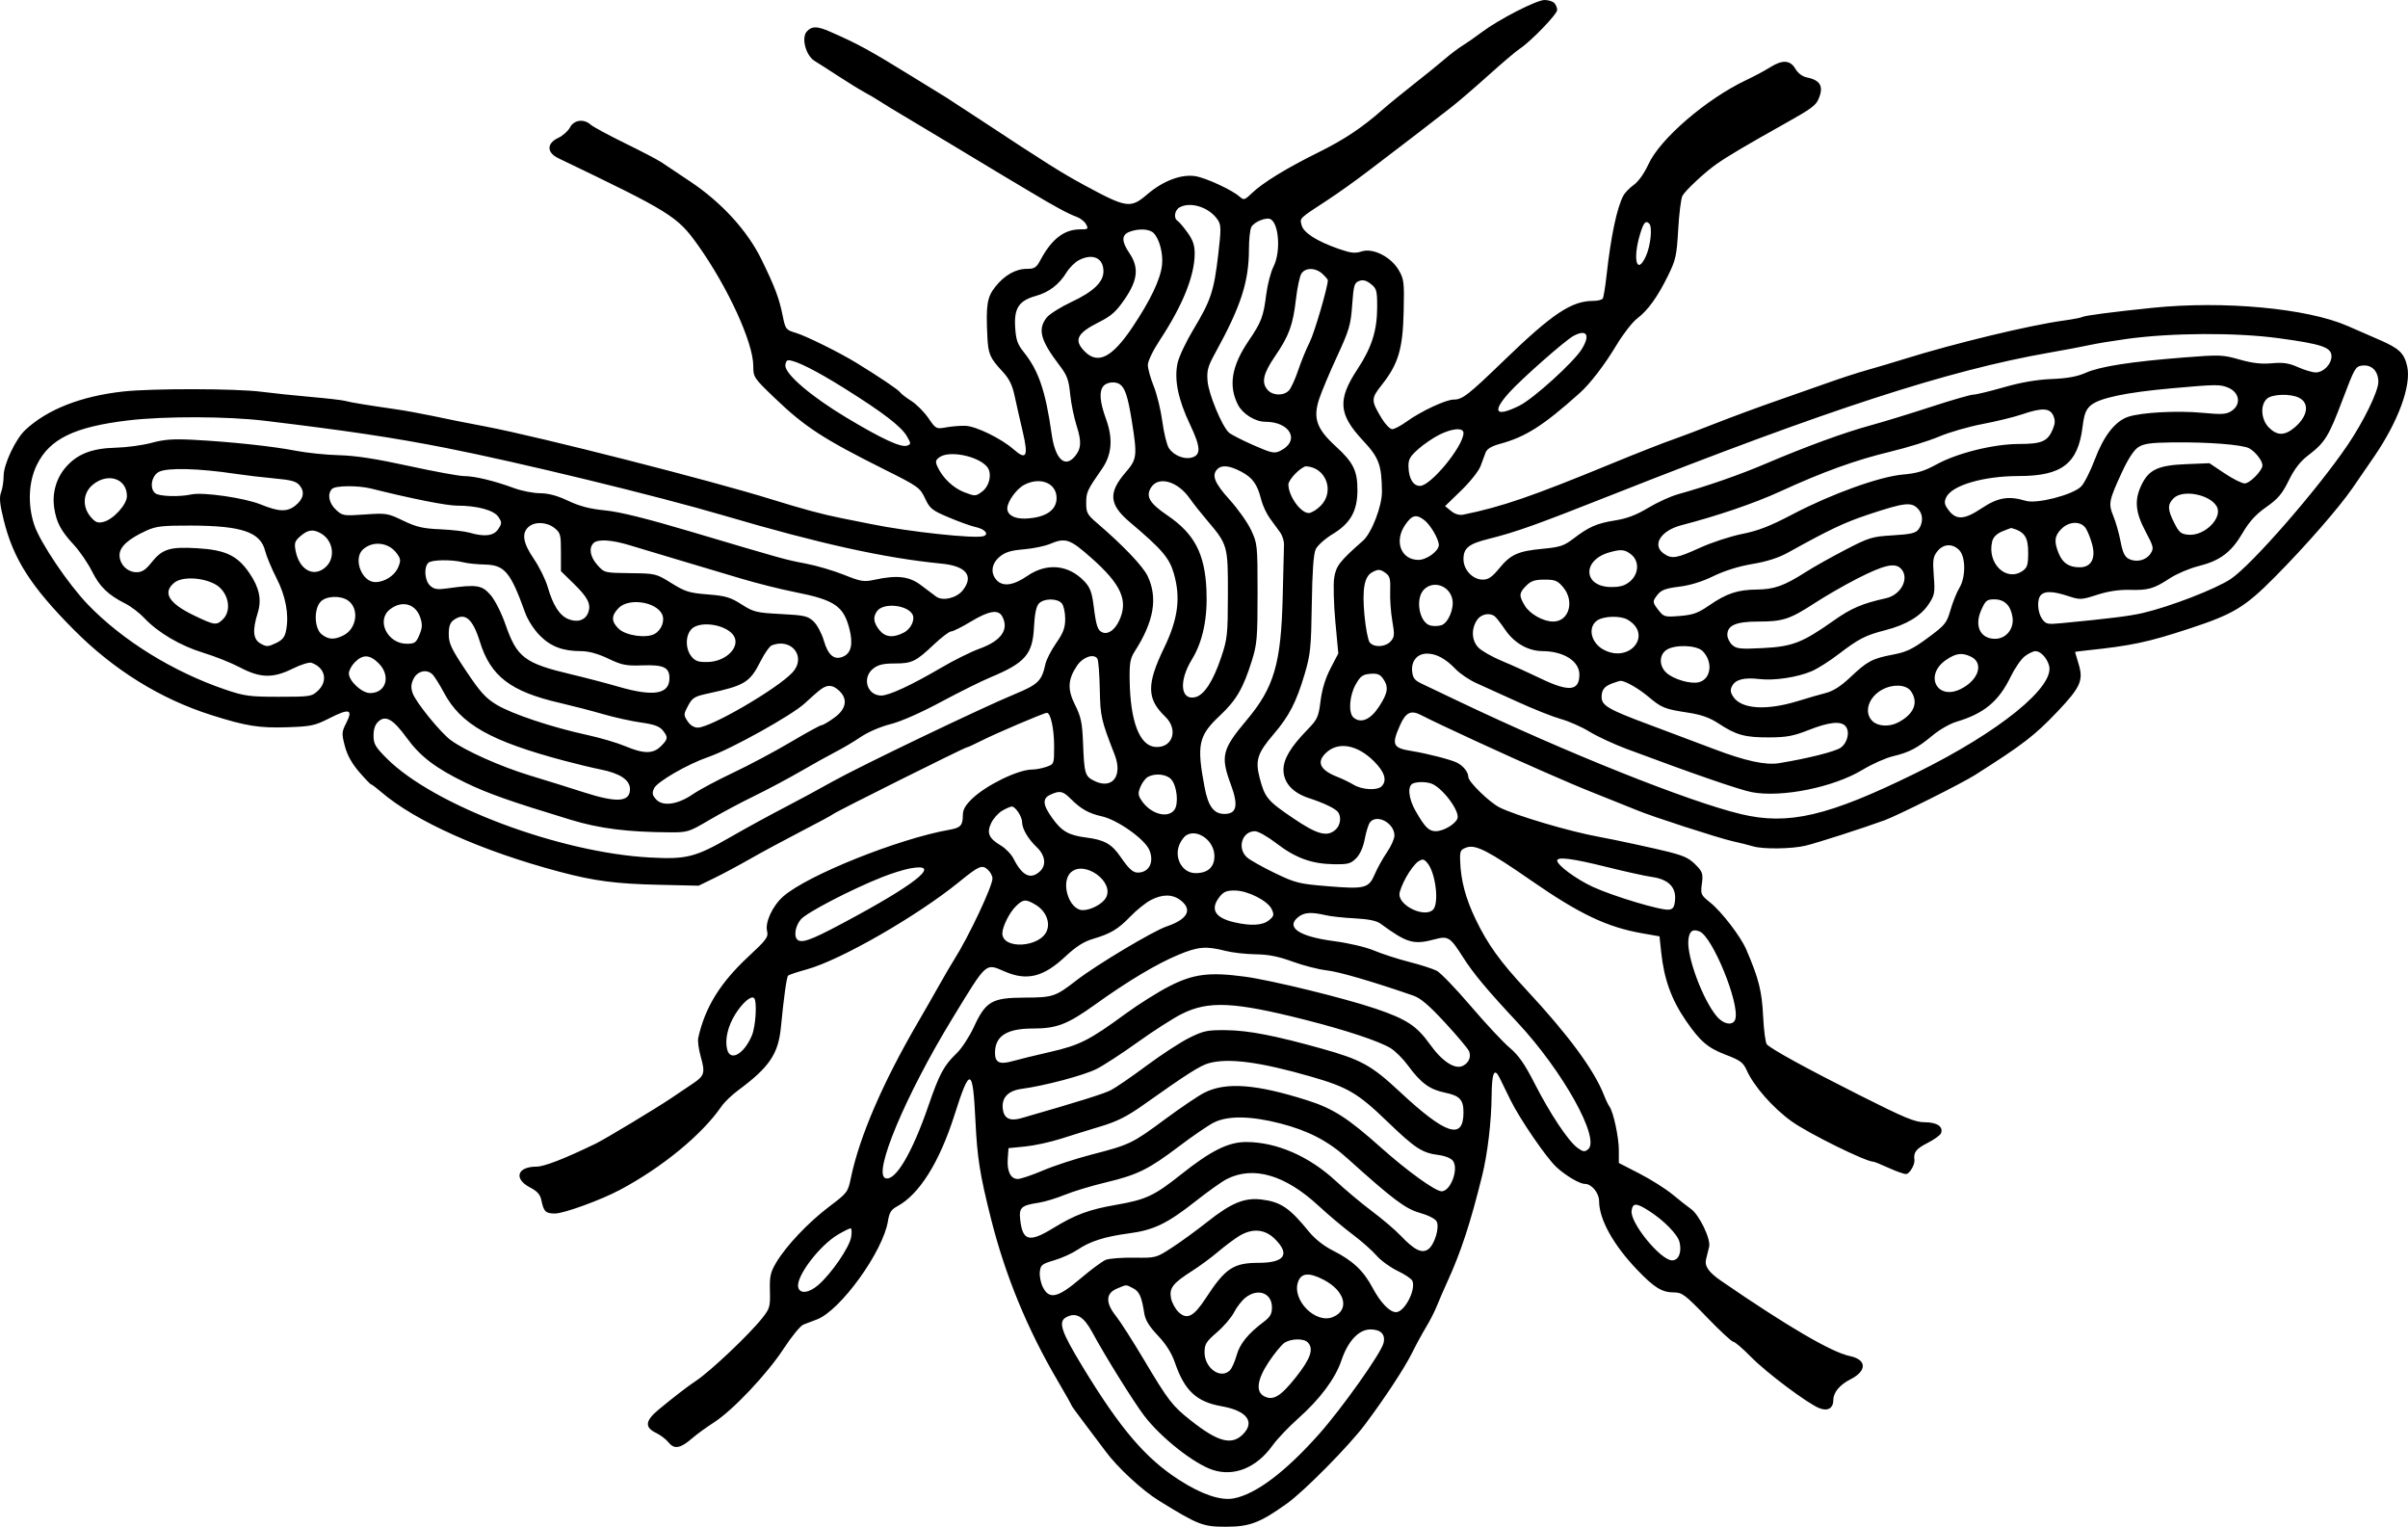 <?xml version="1.0" encoding="UTF-8"?>
<svg xmlns="http://www.w3.org/2000/svg" width="590.000mm" height="373.998mm" viewBox="-988.577 -491.315 590 373.998">
    <path transform="matrix(-1,0,0,-1,0,0)" style="stroke:none;fill:#000000;fill-rule:evenodd" d="M607.767,490.59C607.368,490.191,607.042,489.416,607.042,488.869C607.042,487.831,613.533,481.121,616.254,479.346C617.115,478.784,620.541,475.877,623.866,472.887C627.192,469.896,631.224,466.428,632.827,465.18C638.943,460.419,643.235,457.106,645.785,455.181C647.239,454.083,650.74,451.416,653.565,449.253C656.389,447.09,660.74,443.987,663.232,442.358C670.413,437.664,670.112,437.953,669.664,436.167C669.196,434.301,665.922,432.212,660.528,430.335C657.59,429.313,656.554,429.198,654.962,429.724C652.185,430.641,647.745,428.395,645.846,425.114C644.576,422.918,644.486,422.144,644.66,414.884C644.878,405.799,645.972,402.151,650.016,397.035C652.686,393.658,652.686,393.218,650.026,388.813C649.152,387.367,648.001,386.184,647.467,386.184C646.932,386.184,645.328,387.03,643.901,388.064C640.453,390.561,634.303,393.434,632.401,393.434C630.248,393.435,628.914,394.475,619.912,403.169C608.206,414.476,603.512,417.603,598.24,417.603C597.139,417.603,596.074,417.868,595.873,418.192C595.673,418.516,595.26,421.031,594.955,423.781C593.885,433.432,592.407,440.447,590.817,443.418C590.437,444.127,589.281,445.309,588.248,446.045C587.134,446.838,585.686,448.882,584.686,451.071C581.84,457.306,570.478,467.085,560.719,471.699C558.781,472.616,556.181,474.006,554.942,474.788C551.851,476.737,549.963,476.637,548.674,474.453C548.031,473.365,546.948,472.559,545.827,472.335C542.461,471.662,541.65,470.042,543.093,466.874C543.739,465.458,545.014,464.536,550.851,461.266C560.704,455.748,565.103,453.148,567.994,451.136C570.76,449.21,575.657,444.649,576.352,443.351C576.702,442.697,577.169,438.985,577.39,435.102C577.753,428.732,577.992,427.635,579.838,423.879C582.453,418.559,584.799,415.296,587.449,413.289C588.608,412.413,590.865,409.516,592.465,406.853C595.427,401.925,598.94,397.341,601.532,395.023C610.522,386.982,614.749,384.297,621.145,382.561C623.096,382.031,624.235,381.345,624.564,380.501C624.835,379.805,625.403,378.284,625.824,377.121C626.246,375.958,628.374,373.28,630.552,371.169L634.513,367.332L633.035,366.135C632.074,365.356,631.021,365.047,630.024,365.251C620.598,367.173,613.221,369.71,593.749,377.725C587.237,380.406,581.144,382.797,578.342,383.771C576.681,384.348,572.059,386.103,568.071,387.671C564.083,389.239,557.422,391.698,553.268,393.137C549.114,394.575,543.34,396.602,540.437,397.641C537.534,398.68,533.319,400.045,531.072,400.673C528.824,401.301,524.674,402.535,521.85,403.416C509.681,407.21,491.283,411.646,482.991,412.785C480.727,413.095,478.644,413.492,478.361,413.667C477.804,414.011,470.692,414.939,461.128,415.914C443.69,417.694,423.285,415.795,413.396,411.475C411.07,410.458,407.536,408.918,405.542,408.051C400.723,405.958,399.514,404.802,398.779,401.589C397.71,396.917,400.952,388.083,406.936,379.367C408.495,377.095,410.859,373.659,412.188,371.731C415.533,366.88,423.669,357.568,431.22,349.948C438.524,342.578,441.349,340.873,452.104,337.344C462.35,333.982,466.273,333.149,477.29,331.991C478.869,331.825,480.157,331.648,480.154,331.597C480.15,331.546,479.748,330.19,479.261,328.583C478.065,324.643,478.832,322.938,484.462,317.01C490.063,311.114,492.912,308.923,504.703,301.449C507.982,299.37,523.548,291.583,526.828,290.38C531.979,288.491,543.37,284.828,546.177,284.158C549.596,283.342,556.605,283.256,559.069,284C560.032,284.291,562.316,284.862,564.144,285.268C567.5,286.016,584.057,291.382,587.405,292.807C588.402,293.232,591.801,294.595,594.958,295.838C598.115,297.08,601.785,298.571,603.114,299.15C604.444,299.729,607.57,301.085,610.063,302.163C618.603,305.856,636.27,314.001,640.415,316.156C642.88,317.438,644.149,316.815,645.559,313.633C647.681,308.844,647.335,308.084,642.689,307.34C638.819,306.72,632.931,305.198,631.512,304.452C629.983,303.648,628.837,302.17,628.812,300.97C628.787,299.78,623.634,294.768,621.157,293.525C617.146,291.512,603.882,287.589,596.77,286.314C593.231,285.679,582.489,283.355,579.527,282.584C575.601,281.561,574.525,281.001,572.668,279.016C571.44,277.704,571.279,277.073,571.588,274.814C571.938,272.265,571.853,272.076,569.504,270.189C566.722,267.953,562.087,261.906,560.715,258.722C557.662,251.637,556.882,248.554,556.585,242.411C556.418,238.936,556,235.813,555.657,235.47C554.393,234.206,545.968,229.588,533.062,223.085C521.815,217.419,519.374,216.405,516.973,216.405C513.988,216.405,512.379,215.319,512.993,213.718C513.181,213.229,514.706,212.133,516.384,211.284C519.092,209.911,519.781,209.015,519.512,207.212C519.339,206.061,520.721,203.717,521.571,203.717C522.099,203.717,524.018,204.397,525.834,205.227C527.65,206.058,529.332,206.737,529.571,206.736C531.422,206.729,545.468,213.661,549.584,216.612C554.166,219.898,558.848,225.212,560.59,229.103C561.465,231.056,562.155,231.568,565.785,232.955C570.146,234.622,571.999,236.209,575.49,241.273C579.032,246.408,580.868,251.485,581.558,258.056L581.967,261.945L586.197,262.686C594.817,264.196,601.545,267.393,613.386,275.602C623.861,282.865,627.048,284.498,629.235,283.723C630.746,283.188,630.899,282.87,630.817,280.431C630.659,275.678,629.494,271.274,627.042,266.164C624.105,260.044,621.014,255.739,614.655,248.913C604.342,237.841,597.985,229.223,595.579,223.051C595.126,221.888,594.523,220.629,594.238,220.253C593.282,218.99,591.937,212.749,591.937,209.575L591.937,206.428L586.863,203.819C584.073,202.385,580.419,200.075,578.742,198.687C577.066,197.3,575.06,195.722,574.285,195.182C572.232,193.751,569.351,187.768,569.813,185.895C570.018,185.063,570.355,183.693,570.562,182.851C570.981,181.149,569.927,179.649,566.81,177.508C550.558,166.342,539.795,160.056,535.343,159.131C531.166,158.263,531.09,155.5,535.187,153.429C537.777,152.12,539.372,150.219,539.372,148.44C539.372,146.375,540.688,145.555,542.747,146.338C545.581,147.416,555.745,155.026,559.593,158.952C561.576,160.976,563.509,162.631,563.886,162.631C564.264,162.631,567.195,165.35,570.399,168.673C575.631,174.1,576.443,174.715,578.37,174.715C581.361,174.715,583.216,175.848,587.442,180.259C593.283,186.353,596.77,192.641,596.77,197.077C596.77,199.075,598.599,201.299,600.244,201.302C601.558,201.305,604.971,203.32,607.253,205.44C609.713,207.725,616.215,217.223,618.481,221.843C619.541,224.003,620.731,226.431,621.126,227.239C622.441,229.929,623.052,228.587,623.104,222.891C623.161,216.593,624.092,208.715,625.409,203.382C628.296,191.694,630.631,184.581,633.984,177.262C634.853,175.363,635.997,172.722,636.525,171.392C637.053,170.063,638.231,167.752,639.144,166.257C640.055,164.761,641.609,161.906,642.596,159.913C644.423,156.22,649.297,148.803,654.138,142.349C658.044,137.141,668.992,126.057,673.219,123.03C679.853,118.28,682.38,117.317,688.206,117.317C693.853,117.317,694.976,117.754,704.619,123.698C708.723,126.227,714.896,131.946,717.73,135.844C718.495,136.896,720.684,139.805,722.594,142.307C724.505,144.81,726.068,146.969,726.068,147.105C726.068,147.241,727.57,149.906,729.405,153.028C736.847,165.689,742.281,178.887,745.769,192.777C748.514,203.706,749.138,207.645,749.584,216.871C750.216,229.926,750.92,230.112,754.702,218.218C758.404,206.573,763.341,198.707,768.777,195.791C770.226,195.013,770.685,194.276,771.019,192.185C772.211,184.732,782.688,170.24,788.436,168.094C789.525,167.687,791.008,167.122,791.733,166.838C792.458,166.553,794.614,163.927,796.525,161.002C800.639,154.704,809.014,145.843,813.677,142.851C815.505,141.678,817.866,139.964,818.924,139.04C821.829,136.505,823.345,136.217,824.726,137.934C825.361,138.723,826.737,139.779,827.784,140.279C830.7,141.672,830.523,143.271,827.147,146.06C823.41,149.147,819.938,151.822,818.184,152.964C814.643,155.271,804.977,164.412,801.765,168.492C799.968,170.774,799.831,171.271,799.934,175.103C800.029,178.642,799.807,179.649,798.411,182.005C795.969,186.124,790.492,191.907,785.382,195.761C780.955,199.1,780.823,199.277,780.086,202.811C777.986,212.889,772.263,226.157,763.652,240.91C762.089,243.588,759.753,247.667,758.461,249.973C757.169,252.28,755.507,255.119,754.768,256.282C751.26,261.798,745.403,274.21,745.403,276.128C745.403,276.74,745.924,277.713,746.561,278.29C747.955,279.552,748.733,279.219,753.547,275.298C763.783,266.961,782.567,256.164,790.812,253.88C793.181,253.223,795.276,252.529,795.467,252.338C795.844,251.961,796.499,247.29,797.243,239.667C797.881,233.124,800.075,229.892,807.723,224.225C809.268,223.081,811.101,221.315,811.797,220.302C816.546,213.389,826.281,205.381,836.656,199.852C841.362,197.343,850.413,194.05,852.599,194.05C854.888,194.05,855.37,194.522,855.938,197.32C856.218,198.7,856.941,199.51,858.711,200.434C862.782,202.557,861.871,205.529,857.148,205.529C855.252,205.529,850.457,207.388,842.678,211.137C840.396,212.237,827.711,219.876,824.03,222.368C822.247,223.574,819.854,225.186,818.714,225.949C815.983,227.774,815.767,228.535,816.873,232.425C817.385,234.225,817.666,236.319,817.496,237.078C815.828,244.558,812.133,250.544,805.206,256.984C800.788,261.091,800.272,261.792,800.625,263.201C801.171,265.377,799.292,269.421,796.661,271.731C790.769,276.905,768.501,285.837,755.976,288.051C753.193,288.544,752.675,289.107,752.662,291.656C752.656,292.989,752.027,294.095,750.387,295.662C746.845,299.048,739.094,302.805,735.654,302.805C734.801,302.805,733.247,303.104,732.201,303.468C730.302,304.13,730.298,304.142,730.298,308.514C730.298,312.77,731.154,316.702,732.08,316.702C732.763,316.702,744.646,311.634,748.209,309.823C749.919,308.954,751.48,308.243,751.679,308.243C752.181,308.243,783.619,292.556,784.377,291.926C784.717,291.645,788.253,289.735,792.236,287.681C796.219,285.627,801.789,282.626,804.614,281.013C807.439,279.399,811.47,277.24,813.574,276.216L817.398,274.352L827.168,274.574C837.699,274.812,842.931,275.498,851.439,277.755C870.481,282.807,886.863,290.137,895.244,297.356C896.407,298.358,897.494,299.178,897.66,299.179C897.827,299.18,899.148,300.558,900.598,302.241C902.377,304.307,903.511,306.365,904.089,308.576C904.885,311.626,904.86,312.016,903.723,314.244C902.028,317.567,902.998,317.844,907.794,315.408C911.443,313.554,912.34,313.36,918.168,313.168C925.113,312.938,928.248,313.441,936.838,316.165C949.255,320.103,960.685,327.191,970.44,337.003C981.007,347.632,985.317,354.372,987.677,363.955C988.646,367.89,988.791,369.456,988.311,370.721C987.967,371.626,987.686,373.444,987.686,374.761C987.686,377.587,984.748,383.79,982.355,386.015C976.948,391.045,968.714,394.272,958.382,395.412C951.317,396.192,930.738,396.154,924.547,395.349C921.889,395.003,916.451,394.436,912.463,394.088C908.475,393.739,904.669,393.299,904.004,393.108C902.771,392.754,898.635,392.072,891.618,391.065C889.458,390.755,885.516,390.043,882.858,389.482C877.867,388.43,875.761,388.01,869.565,386.828C856.367,384.313,814.366,373.612,799.478,368.972C792.039,366.654,786.815,365.248,782.561,364.418C781.232,364.158,777.833,363.479,775.008,362.906C765.745,361.03,749.772,359.318,747.637,359.972C746.134,360.432,747.295,361.76,749.603,362.222C750.569,362.415,753.444,363.448,755.991,364.517C760.231,366.297,760.732,366.694,761.924,369.223C763.168,371.863,763.603,372.174,771.688,376.215C786.883,383.81,791.315,386.691,798.723,393.784C803.9,398.741,804.01,398.904,804.01,401.683C804.01,407.398,810.281,421.054,817.639,431.361C822.618,438.334,824.287,439.371,851.741,452.54C854.654,453.937,854.684,456.171,851.809,457.529C850.683,458.06,849.383,459.218,848.919,460.102C847.949,461.955,845.518,462.279,843.858,460.777C843.292,460.264,839.524,458.228,835.486,456.251C831.448,454.275,827.404,452.16,826.5,451.552C825.595,450.943,822.448,448.841,819.507,446.881C811.775,441.726,805.443,434.806,801.999,427.748C798.665,420.915,797.686,418.312,796.794,413.915C796.132,410.645,796.022,410.503,793.565,409.768C791.061,409.017,782.766,404.905,778.634,402.365C773.056,398.937,768.401,395.798,768.047,395.227C767.832,394.879,766.611,393.934,765.333,393.127C764.054,392.321,762.16,390.427,761.123,388.92C759.262,386.215,759.206,386.186,756.701,386.635C755.305,386.885,753.196,387.052,752.014,387.006C749.423,386.906,743.255,383.893,740.262,381.265C737.07,378.463,736.553,379.475,738.013,385.67C738.667,388.445,739.552,392.347,739.979,394.341C740.564,397.067,741.317,398.566,743.009,400.383C746.03,403.624,746.45,404.599,746.656,408.842C747.03,416.57,746.731,418.493,744.764,420.994C742.481,423.895,739.743,425.457,736.94,425.457C735.092,425.457,734.64,425.761,733.607,427.695C730.911,432.744,727.821,435.124,723.962,435.124C721.967,435.124,721.849,435.222,722.459,436.362C722.823,437.042,723.852,437.863,724.746,438.185C726.855,438.945,730.006,440.645,736.33,444.437C739.15,446.127,741.926,447.782,742.498,448.115C743.071,448.447,746.009,450.214,749.028,452.042C752.046,453.87,754.98,455.639,755.548,455.975C756.116,456.31,759.435,458.3,762.924,460.395C766.414,462.491,769.811,464.528,770.474,464.921C771.137,465.314,772.361,466.079,773.193,466.619C774.025,467.159,775.658,468.119,776.821,468.752C777.984,469.385,780.839,471.145,783.165,472.663C785.491,474.182,788.104,475.854,788.972,476.38C791.136,477.691,792.297,482.048,790.896,483.596C789.66,484.962,788.366,484.948,785.145,483.533C778.183,480.475,775.623,479.074,764.716,472.35C760.883,469.986,757.299,467.781,756.752,467.449C756.204,467.117,752.457,464.67,748.424,462.011C732.119,451.261,728.468,448.967,722.749,445.875C712.519,440.342,711.581,440.208,707.501,443.691C703.595,447.025,699.142,448.71,695.695,448.158C693.076,447.74,686.676,444.773,684.819,443.118C683.831,442.237,683.598,442.308,681.798,444.038C679.183,446.551,673.346,450.13,665.649,453.937C659.233,457.111,654.941,459.96,649.881,464.405C648.354,465.747,644.849,468.612,642.091,470.772C639.333,472.932,635.961,475.664,634.597,476.843C633.232,478.022,631.3,479.485,630.303,480.095C629.306,480.704,627.131,482.221,625.47,483.465C621.247,486.627,612.084,491.315,610.125,491.315C609.227,491.315,608.165,490.988,607.767,490.59M586.778,433.806C588.597,427.678,587.483,423.761,585.293,428.587C584.141,431.126,583.673,435.722,584.485,436.534C585.369,437.418,585.888,436.801,586.778,433.806M511.733,329.675C517.186,325.969,514.016,319.624,508.165,322.533C503.748,324.728,502.438,328.899,505.674,330.459C507.846,331.506,509.319,331.315,511.733,329.675M597.24,339.325C599.656,337.633,598.762,333.764,595.574,332.115C589.14,328.788,583.583,335.957,589.822,339.536C591.568,340.537,595.677,340.42,597.24,339.325M670.494,177.403C672.182,172.963,666.278,166.911,661.991,168.687C657.806,170.42,658.963,175.071,664.263,177.818C667.788,179.646,669.69,179.519,670.494,177.403M726.172,277.637C728.816,275.244,726.667,268.366,723.276,268.366C721.255,268.366,718.4,269.91,717.577,271.448C715.495,275.337,722.856,280.638,726.172,277.637M901.615,329.115C902.431,328.299,903.098,327.055,903.098,326.35C903.098,324.492,899.909,321.535,897.905,321.535C893.956,321.535,892.736,325.766,895.801,328.832C897.957,330.987,899.66,331.071,901.615,329.115M893.047,342.034C896.465,339.346,893.652,333.619,888.915,333.619C886.971,333.619,886.62,333.865,885.818,335.786C885.098,337.51,885.051,338.372,885.592,340.01C886.722,343.434,890.101,344.352,893.047,342.034M773.649,341.652C774.73,340.201,774.585,338.846,773.152,337.024C771.719,335.203,769.772,334.984,767.133,336.349C765.335,337.278,764.266,339.618,765.055,340.895C766.472,343.189,772.132,343.688,773.649,341.652M698.034,286.634C698.399,286.39,699.011,285.596,699.393,284.87C701.144,281.544,699.072,277.429,695.647,277.429C692.642,277.429,691.025,278.892,691.025,281.61C691.025,285.404,695.293,288.463,698.034,286.634M914.934,360.009C916.34,358.799,916.51,358.307,916.16,356.445C915.262,351.659,911.641,349.716,908.726,352.455C906.276,354.756,906.959,359.026,910.046,360.715C911.895,361.726,913.148,361.545,914.934,360.009M503.157,341.833C504.877,337.943,503.361,334.828,499.747,334.828C497.018,334.828,495.024,337.338,495.487,340.189C495.948,343.031,497.457,344.495,499.924,344.495C501.772,344.495,502.098,344.227,503.157,341.833M639.668,346.912C641.897,344.683,640.846,338.771,638.098,338.082C637.348,337.893,636.146,337.926,635.427,338.154C633.739,338.69,632.232,342.272,632.734,344.557C633.463,347.878,637.374,349.206,639.668,346.912M594.303,355.989C601.052,354.053,600.651,347.516,593.783,347.516C591.522,347.516,590.396,347.859,589.151,348.931C587.017,350.766,586.89,353.852,588.882,355.464C590.447,356.732,591.393,356.823,594.303,355.989M899.624,356.74C902.126,354.486,899.966,348.724,896.619,348.724C894.325,348.724,891.852,350.326,891.01,352.359C890.321,354.022,890.37,354.425,891.433,355.848C893.392,358.472,897.237,358.891,899.624,356.74M808.411,242.881C810.256,239.922,811.016,236.653,810.416,234.262C809.643,231.182,806.263,233.091,804.341,237.692C803.403,239.935,803.049,246.057,803.812,246.82C804.516,247.524,806.663,245.684,808.411,242.881M644.329,362.678C647.028,358.673,645.288,354.162,641.046,354.162C639.003,354.162,636.043,356.326,636.043,357.819C636.043,359.223,638.055,362.69,639.553,363.868C641.564,365.45,642.643,365.182,644.329,362.678M497.982,361.15C499.333,360.586,500.192,359.742,500.446,358.729C501.803,353.324,497.003,348.661,492.983,351.477C491.858,352.265,491.64,352.986,491.64,355.915C491.64,359.778,492.512,361.066,495.738,361.969C495.831,361.995,496.841,361.627,497.982,361.15M671.133,375.355C672.104,374.384,672.899,373.178,672.899,372.676C672.899,369.837,669.925,365.642,667.914,365.642C667.281,365.642,665.969,366.436,664.998,367.408C661.486,370.919,663.672,376.849,668.565,377.083C669.006,377.104,670.161,376.327,671.133,375.355M965.888,372.536C968.276,370.527,968.47,367.154,966.34,364.678C965.178,363.326,964.632,363.117,963.201,363.477C960.799,364.079,957.476,367.738,957.476,369.78C957.476,374.109,962.186,375.652,965.888,372.536M588.809,194.736C589.24,191.803,581.695,182.57,578.867,182.57C577.263,182.57,576.455,184.61,577.077,187.09C577.544,188.952,580.963,192.423,584.605,194.732C587.685,196.686,588.523,196.686,588.809,194.736M707.295,301.016C707.892,300.696,708.723,299.61,709.14,298.602C709.782,297.051,709.747,296.539,708.912,295.265C706.739,291.948,702.494,290.71,700.843,292.911C699.733,294.392,700.194,298.836,701.621,300.413C702.768,301.68,705.509,301.971,707.295,301.016M836.966,342.408C838.847,340.527,838.844,339.035,836.958,337.263C835.202,335.613,830.292,334.904,828.237,336.004C826.462,336.954,825.568,339.381,826.413,340.958C828.018,343.958,834.522,344.851,836.966,342.408M910.053,343.883C911.724,342.037,911.562,337.386,909.778,335.942C908.12,334.599,906.627,334.534,904.362,335.705C901.122,337.381,900.515,342.254,903.302,344.207C905.172,345.517,908.729,345.346,910.053,343.883M737.605,372.561C739.51,371.575,741.771,368.437,741.775,366.773C741.779,365.153,739.993,364.169,737.264,364.288C732.422,364.498,729.694,366.309,729.694,369.31C729.694,372.966,733.665,374.598,737.605,372.561M433.136,393.643C434.844,392.098,434.597,388.517,432.648,386.569C430.626,384.547,428.797,384.551,426.381,386.584C423.081,389.361,422.622,392.599,425.343,393.912C427.465,394.936,431.876,394.784,433.136,393.643M739.724,269.266C741.276,267.714,742.986,264.266,742.986,262.689C742.986,258.623,733.64,259.206,732.057,263.37C731.236,265.529,732.389,268.185,734.781,269.644C737.222,271.133,737.91,271.08,739.724,269.266M819.115,337.244C820.664,335.695,820.69,332.394,819.168,330.514C818.237,329.364,817.468,329.099,815.206,329.146C810.321,329.248,806.709,333.344,809.137,336.027C811.362,338.485,817.166,339.193,819.115,337.244M527.281,322.445C530.819,320.616,532.03,316.692,529.706,314.589C528.347,313.359,525.639,313.24,523.549,314.319C519.619,316.347,518.429,319.228,520.374,322.005C521.501,323.614,524.635,323.814,527.281,322.445M656.41,323.65C657.978,320.872,658.247,316.621,656.924,315.524C655.114,314.021,652.773,315.029,650.699,318.205C648.499,321.576,648.283,323.044,649.695,325.059C650.451,326.139,651.13,326.395,652.852,326.251C654.699,326.096,655.261,325.685,656.41,323.65M455.992,369.267C457.544,367.715,457.515,366.521,455.841,363.202C454.662,360.863,454.199,360.482,452.348,360.326C448.333,359.988,443.818,364.601,445.487,367.335C447.268,370.25,453.806,371.453,455.992,369.267M783.213,188.918C787.747,186.261,793.519,178.686,793.017,176.051C792.677,174.267,790.385,174.514,788.021,176.59C784.796,179.42,780.433,185.807,780.031,188.283C779.84,189.461,779.899,190.425,780.163,190.425C780.426,190.425,781.799,189.747,783.213,188.918M483.511,361.742C485.205,360.047,485.354,358.612,484.139,355.702C483.156,353.349,481.624,352.349,479.005,352.349C476.224,352.349,475.045,354.481,475.943,357.888C476.323,359.328,477.026,361.118,477.504,361.865C478.702,363.735,481.576,363.676,483.511,361.742M580.322,332.074C582.089,330.837,582.081,328.172,580.306,326.532C578.552,324.912,574.365,323.682,572.334,324.192C569.317,324.949,568.8,329.213,571.409,331.822C572.917,333.329,578.313,333.482,580.322,332.074M644.035,276.466C644.94,274.836,645.688,272.937,645.696,272.247C645.728,269.414,639.738,266.553,637.559,268.362C635.867,269.765,636.785,277.6,638.922,280.004C639.742,280.927,640.036,280.959,641.128,280.249C641.82,279.799,643.128,278.097,644.035,276.466M689.773,271.608C692.136,268.603,690.912,266.484,686.182,265.395C682.06,264.445,679.242,264.605,677.67,265.878C676.438,266.876,676.353,267.206,676.975,268.573C677.92,270.646,682.805,273.136,685.996,273.171C688.022,273.194,688.768,272.885,689.773,271.608M614.621,347.845C616.401,346.066,616.45,345.37,614.965,342.936C613.713,340.882,610.44,339.057,608.008,339.057C604.141,339.057,602.704,344.046,605.585,347.469C606.944,349.085,607.541,349.328,610.144,349.328C612.518,349.328,613.446,349.021,614.621,347.845M758.405,379.302C759.355,378.607,759.44,378.213,758.896,377.02C757.642,374.267,755.02,371.765,752.302,370.727C749.653,369.715,749.518,369.72,747.939,370.894C746.082,372.274,745.45,375.419,746.721,376.955C748.927,379.62,756.02,381.046,758.405,379.302M663.656,306.92C666.104,304.62,665.172,302.669,660.815,300.972C659.652,300.519,657.885,299.66,656.888,299.063C654.817,297.821,651.133,297.624,650.06,298.697C648.66,300.097,649.294,302.192,651.909,304.807C656.002,308.899,660.657,309.737,663.656,306.92M945.878,348.569C948.834,346.125,947.236,343.519,940.928,340.496C935.949,338.11,935.515,338.058,933.912,339.661C931.638,341.935,932.701,346.498,935.907,348.22C939.081,349.926,944.027,350.099,945.878,348.569M635.917,384.825C637.416,384.078,639.744,382.488,641.09,381.294C643.122,379.492,643.528,378.76,643.478,376.99C643.395,374.057,642.328,372.288,640.645,372.288C638.008,372.288,630.001,382.042,630.001,385.254C630.001,386.621,632.71,386.425,635.917,384.825M642.338,299.417C643.797,298.857,643.504,295.725,641.699,292.587C639.44,288.658,638.479,287.7,636.798,287.7C634.891,287.7,631.909,289.469,631.467,290.861C630.891,292.677,635.183,298.387,637.856,299.359C639.13,299.823,641.211,299.85,642.338,299.417M673.922,162.331C674.632,161.833,676.324,159.763,677.682,157.73C680.537,153.455,680.97,150.425,678.885,149.309C676.662,148.12,674.838,149.198,671.084,153.922C667.421,158.532,666.611,160.935,668.186,162.511C669.193,163.517,672.37,163.417,673.922,162.331M574.906,260.941C575.246,256.823,571.348,246.39,567.967,242.373C566.218,240.294,563.84,239.963,563.377,241.733C562.354,245.645,568.984,261.836,572.142,263.137C573.884,263.854,574.719,263.19,574.906,260.941M603.003,409.056C605.001,408.009,615.747,398.541,618.827,395.116C623.139,390.32,622.107,389.046,616.267,391.956C612.855,393.656,602.991,402.599,601.034,405.766C598.876,409.256,599.771,410.751,603.003,409.056M652.348,351.146C654.293,350.104,654.854,347.046,654.269,340.675C653.974,337.473,653.39,334.439,652.971,333.934C651.901,332.645,649.122,332.79,647.846,334.2C646.895,335.251,646.849,335.818,647.435,339.185C647.799,341.274,648.036,344.568,647.961,346.505C647.85,349.391,648.036,350.181,648.998,350.886C650.388,351.905,650.861,351.941,652.348,351.146M743.034,292.711C743.994,292.145,745.203,290.788,745.72,289.697C746.875,287.263,746.301,285.933,743.341,284.186C742.19,283.507,740.791,282.049,740.232,280.946C738.118,276.776,736.077,275.782,733.819,277.825C732.131,279.353,732.439,281.774,734.581,283.811C736.698,285.824,738.152,288.325,738.152,289.953C738.152,291.28,739.782,293.742,740.661,293.742C741.007,293.742,742.074,293.278,743.034,292.711M772.445,276.449C780.084,273.413,791.017,267.725,792.376,266.08C793.918,264.213,794.175,261.412,792.849,260.904C791.446,260.365,788.667,261.563,778.634,267.034C762.988,275.564,758.007,280.004,765.694,278.568C767.167,278.293,770.204,277.339,772.445,276.449M683.408,173.45C684.293,172.754,685.549,171.141,686.2,169.866C686.85,168.59,688.746,166.373,690.412,164.938C693.057,162.66,693.441,162.039,693.441,160.036C693.442,156.163,689.499,153.368,687.233,155.634C686.762,156.106,686.02,157.763,685.585,159.316C684.793,162.147,682.812,164.591,678.965,167.49C677.362,168.698,676.927,169.456,676.927,171.049C676.927,174.581,680.355,175.851,683.408,173.45M796.155,401.758C796.155,399.602,789.831,394.207,781.273,389.063C772.449,383.759,767.751,381.597,766.279,382.161C765.342,382.521,765.348,382.688,766.362,384.435C767.763,386.848,772.189,390.245,781.655,396.171C788.631,400.539,793.539,403.004,795.4,403.074C795.816,403.089,796.155,402.498,796.155,401.758M859.095,362.225C860.825,360.659,860.421,358.273,857.769,354.395C856.432,352.439,854.906,349.343,854.378,347.516C853.09,343.059,851.491,340.558,849.364,339.677C847.118,338.747,845.18,339.36,844.471,341.223C843.686,343.291,844.509,344.936,848.062,348.399L851.137,351.398L851.137,356.059C851.137,360.375,851.255,360.813,852.729,361.973C854.645,363.48,857.58,363.596,859.095,362.225M607.042,280.512C607.042,279.383,602.371,275.938,598.293,274.059C593.254,271.737,581.49,268.22,579.644,268.482C578.618,268.629,578.302,269.147,578.155,270.925C577.899,274.021,579.854,275.939,583.833,276.494C585.466,276.722,590.471,277.826,594.958,278.947C603.196,281.006,607.042,281.504,607.042,280.512M626.703,339.405C628.134,337.222,628.001,334.442,626.382,332.72C625.619,331.908,623.023,330.422,620.613,329.419C618.203,328.416,613.974,326.504,611.215,325.169C604.167,321.761,601.604,322.005,601.604,326.082C601.604,329.352,605.449,331.787,610.663,331.82C614.165,331.842,617.559,333.784,619.77,337.032C620.867,338.644,622.055,340.163,622.409,340.407C623.724,341.314,625.764,340.838,626.703,339.405M731.176,296.666C733.233,295.729,733.122,294.205,730.757,290.911C728.419,287.656,726.736,286.697,722.387,286.141C718.001,285.58,716.193,284.566,714.064,281.472C711.615,277.912,710.663,277.222,708.835,277.68C706.711,278.214,705.903,280.55,706.965,283.091C708.076,285.751,714.748,290.482,718.599,291.341C721.85,292.067,723.708,293.114,726.266,295.664C728.155,297.547,728.905,297.701,731.176,296.666M724.675,328.265C726.969,324.849,727.085,322.456,725.144,318.579C723.725,315.744,723.411,314.254,723.22,309.451C722.911,301.649,722.75,301.119,720.329,299.965C716.007,297.904,713.457,301.279,715.459,306.412C718.793,314.962,718.977,315.771,719.11,322.505C719.182,326.195,719.445,329.541,719.691,329.941C720.531,331.3,723.25,330.386,724.675,328.265M799.459,333.241C800,333.033,801.237,331.294,802.205,329.375C804.853,324.128,806.065,323.385,815.187,321.413C818.406,320.717,818.944,320.383,819.987,318.436C821.105,316.348,821.112,316.166,820.124,314.659C819.47,313.661,818.538,313.077,817.6,313.077C814.454,313.077,798.127,322.583,794.418,326.574C790.925,330.333,794.548,335.125,799.459,333.241M684.983,188.527C686.146,187.818,688.457,186.085,690.119,184.676C691.78,183.267,694.635,181.162,696.463,179.998C701.218,176.969,702.126,175.804,701.661,173.326C701.45,172.203,700.605,170.652,699.783,169.879C697.725,167.946,696.083,168.792,693.147,173.299C688.379,180.617,686.368,181.966,680.223,181.966C673.849,181.966,672.413,184.018,676.162,187.766C678.651,190.255,681.714,190.519,684.983,188.527M669.724,424.272C670.131,423.619,670.724,420.833,671.042,418.078C671.779,411.681,672.732,409.074,676.163,404.063C679.111,399.756,679.581,397.56,677.941,395.748C676.674,394.348,673.978,394.323,672.742,395.7C672.221,396.282,671.21,398.501,670.495,400.632C669.78,402.762,668.518,405.842,667.69,407.476C666.525,409.775,663.232,421.011,663.232,422.688C663.232,422.855,663.827,423.548,664.554,424.225C666.24,425.795,668.758,425.818,669.724,424.272M711.83,434.535C713.808,433.783,713.82,432.201,711.87,429.327C709.484,425.812,709.782,422.756,712.962,418.094C715.105,414.954,716.243,413.939,719.397,412.357C724.737,409.676,725.545,407.961,722.773,405.189C719.558,401.974,716.094,403.739,711.145,411.114C706.704,417.732,704.257,422.86,703.861,426.379C703.546,429.172,704.499,432.802,705.92,434.224C706.952,435.256,709.571,435.394,711.83,434.535M750.684,339.057C752.888,337.728,755.069,336.64,755.53,336.64C755.991,336.64,757.911,335.182,759.797,333.399C764.214,329.225,765.133,328.786,769.449,328.786C772.16,328.786,773.421,328.48,774.625,327.533C777.448,325.313,776.136,320.93,772.649,320.932C770.733,320.932,765.191,323.51,757.857,327.814C754.829,329.59,750.639,331.665,748.547,332.423C743.245,334.344,741.299,337.113,743.007,340.305C743.967,342.099,746.259,341.726,750.684,339.057M949.621,375.739C951.449,374.819,952.004,371.7,950.553,370.496C949.599,369.704,944.693,369.541,941.66,370.2C938.827,370.816,928.637,369.343,924.719,367.751C920.248,365.934,918.251,365.861,916.244,367.44C914.243,369.014,913.84,370.781,915.122,372.364C915.961,373.4,917.138,373.734,921.301,374.113C924.13,374.37,928.464,374.884,930.933,375.253C939.882,376.592,947.531,376.791,949.621,375.739M731.375,358.049C732.61,357.528,735.485,356.942,737.763,356.747C740.935,356.476,742.316,356.048,743.654,354.921C745.646,353.245,745.949,350.934,744.403,349.225C742.872,347.534,740.285,347.88,736.862,350.235C732.081,353.523,726.734,353.001,722.848,348.866C721.487,347.417,721.032,346.201,720.616,342.888C719.996,337.942,719.627,336.848,718.425,336.387C717.04,335.855,715.453,336.985,714.365,339.278C712.049,344.161,713.832,348.158,721.241,354.698C726.493,359.334,727.52,359.673,731.375,358.049M907.207,371.563C908.43,370.339,908.016,368.079,906.27,366.452C904.665,364.957,904.422,364.917,899.171,365.286C893.941,365.654,893.583,365.596,889.806,363.777C886.57,362.218,884.974,361.845,880.743,361.661C877.918,361.538,874.657,361.16,873.496,360.821C869.829,359.749,867.589,360.035,866.489,361.714C865.584,363.094,865.581,363.351,866.453,364.681C867.537,366.336,871.634,367.454,876.616,367.454C879.171,367.454,887.663,369.142,897.66,371.635C900.846,372.43,906.381,372.388,907.207,371.563M652.885,289.906C653.257,289.458,653.84,287.623,654.18,285.829C654.576,283.745,655.346,282.02,656.313,281.055C657.648,279.723,658.311,279.552,661.889,279.616C667.258,279.713,671.163,281.146,675.849,284.742C677.969,286.369,680.329,287.7,681.092,287.7C684.281,287.7,685.54,283.5,683.019,281.271C682.272,280.61,679.221,278.893,676.239,277.457C671.207,275.033,670.292,274.802,663.477,274.24C654.122,273.468,653.225,273.692,651.732,277.175C651.088,278.676,649.742,281.095,648.74,282.552C647.738,284.007,646.919,285.847,646.919,286.638C646.919,289.663,651.159,291.986,652.885,289.906M533.517,349.583C536.571,348.026,541.245,345.336,543.903,343.606C550.039,339.612,551.729,339.057,557.755,339.057C563.217,339.057,565.352,338.14,565.352,335.793C565.352,335.033,564.811,333.921,564.151,333.324C563.102,332.375,562.15,332.277,556.649,332.558C549.386,332.929,546.964,333.871,539.22,339.341C534.988,342.33,532.276,343.486,526.48,344.769C522.701,345.605,520.612,349.817,522.861,352.066C524.326,353.531,526.993,352.909,533.517,349.583M714.91,175.653C717.677,174.497,717.753,172.193,715.131,168.908C714.1,167.615,711.07,162.888,708.398,158.402C702.294,148.159,701.374,146.961,696.834,143.367C690.174,138.093,686.805,137.191,684.049,139.947C680.986,143.01,683.071,145.746,689.305,146.844C695.408,147.919,698.338,150.653,700.678,157.454C701.508,159.869,702.85,162.009,704.878,164.152C707.036,166.434,707.958,167.95,708.221,169.65C708.848,173.688,709.425,174.967,710.974,175.751C712.816,176.683,712.42,176.693,714.91,175.653M787.411,322.495C788.066,322.026,789.861,320.463,791.398,319.021C794.448,316.161,809.497,307.782,814.954,305.906C820.104,304.135,827.583,299.822,828.324,298.194C828.851,297.038,828.756,296.528,827.822,295.496C826.194,293.696,822.526,294.209,818.832,296.75C817.26,297.831,812.821,300.203,808.966,302.022C805.111,303.84,798.781,307.207,794.899,309.504C791.017,311.801,787.577,313.681,787.255,313.681C786.933,313.681,785.541,314.498,784.162,315.497C781.217,317.63,780.78,320.069,782.977,322.116C784.531,323.564,785.769,323.67,787.411,322.495M706.504,371.961C707.941,369.768,706.969,368.069,702.566,365.079C695.944,360.583,693.39,355.741,692.981,346.912C692.657,339.917,693.863,334.126,696.555,329.75C699.805,324.47,699.338,319.626,695.667,320.547C693.519,321.086,691.323,324.485,689.368,330.296C687.853,334.799,687.74,335.852,687.722,345.703C687.699,357.672,687.76,357.888,692.809,363.829C694.362,365.657,696.265,368.063,697.038,369.176C699.966,373.394,704.66,374.775,706.504,371.961M952.625,361.369C957.116,359.331,959.288,357.365,959.288,355.34C959.288,353.065,957.373,351.141,955.11,351.141C953.786,351.141,952.888,351.722,951.495,353.48C948.834,356.84,946.989,357.42,940.23,357.016C933.307,356.603,930.419,355.23,927.487,350.954C925.039,347.383,924.417,344.439,925.427,341.196C926.774,336.87,926.577,334.709,924.739,333.669C923.276,332.842,922.911,332.851,920.995,333.765C919.32,334.564,918.784,335.242,918.459,336.977C917.738,340.816,918.579,345.313,920.839,349.708C922.013,351.992,923.271,355.016,923.634,356.43C924.806,360.987,929.357,362.528,941.767,362.568C948.708,362.59,950.326,362.412,952.625,361.369M464.678,381.758C465.77,381.042,467.196,378.84,468.737,375.488C471.878,368.656,472.022,367.909,470.766,364.886C470.179,363.474,469.388,360.688,469.008,358.696C468.487,355.959,467.989,354.91,466.972,354.403C465.105,353.472,462.738,354.053,461.654,355.706C460.808,356.999,460.894,357.379,462.9,361.158C465.405,365.879,465.655,368.854,463.86,372.563C462.06,376.282,459.78,377.339,452.971,377.614L447.231,377.846L443.53,375.369C441.494,374.007,439.275,372.892,438.599,372.892C437.333,372.892,434.241,376.045,434.241,377.335C434.241,378.436,435.952,380.646,437.444,381.475C439.103,382.396,447.561,383.055,456.322,382.944C461.666,382.877,463.33,382.641,464.678,381.758M883.643,353.437C884.784,352.296,884.514,349.043,883.176,347.833C882.192,346.942,881.429,346.833,878.796,347.204C871.785,348.193,870.481,347.988,868.388,345.568C867.307,344.317,865.724,341.196,864.748,338.394C861.905,330.226,860.074,328.838,848.547,326.107C845.153,325.304,839.967,323.946,837.022,323.091C828.443,320.599,824.552,321.251,824.552,325.18C824.552,327.829,825.967,328.504,831.142,328.323C835.183,328.182,836.187,328.38,839.561,329.985C842.114,331.199,844.33,331.808,846.207,331.81C850.703,331.815,853.625,332.924,856.327,335.652C857.73,337.067,859.273,339.461,859.887,341.172C863.493,351.213,864.925,352.921,869.83,353.025C871.678,353.064,874.006,353.304,875.003,353.558C877.901,354.295,882.854,354.226,883.643,353.437M724.227,427.586C725.176,427.096,726.537,425.748,727.252,424.591C729.101,421.598,731.538,419.732,734.782,418.824C738.923,417.665,740.141,415.817,739.845,411.136C739.651,408.06,739.277,406.975,737.755,405.082C734.093,400.525,732.402,395.556,730.893,384.915C730.046,378.94,727.735,376.645,725.327,379.387C723.65,381.297,723.52,383.06,724.769,386.953C725.433,389.022,726.156,392.56,726.375,394.814C726.707,398.234,727.124,399.372,728.897,401.694C733.655,407.928,734.392,410.638,732.114,413.534C731.451,414.377,728.712,416.097,726.028,417.357C720.658,419.876,718.214,422.222,718.214,424.856C718.214,428.136,720.85,429.333,724.227,427.586M593.547,323.914C595.498,323.172,596.144,322.345,596.157,320.572C596.172,318.514,594.463,317.508,584.953,313.97C579.988,312.123,572.693,309.379,568.742,307.872C560.972,304.908,555.995,303.823,552.664,304.368C545.623,305.52,538.865,307.221,537.559,308.17C535.877,309.393,535.273,312.081,536.381,313.415C537.493,314.755,540.445,314.453,545.413,312.491C549.167,311.008,550.836,310.698,555.141,310.681C561.042,310.657,563.181,311.244,567.467,314.064C569.687,315.525,571.685,316.236,575.008,316.747C580.755,317.631,581.421,317.899,584.7,320.648C587.087,322.651,590.235,324.463,591.444,324.533C591.672,324.545,592.618,324.267,593.547,323.914M843.162,358.27C844.372,357.06,843.98,354.889,842.189,352.885C840.5,350.995,840.456,350.984,834.183,350.911C827.949,350.839,827.831,350.811,824.077,348.473C820.708,346.376,819.7,346.061,815.179,345.702C810.811,345.356,809.624,345.007,806.894,343.268C803.926,341.377,803.264,341.215,797.259,340.903C791.491,340.603,790.644,340.411,789.235,339.085C788.368,338.27,787.24,336.162,786.728,334.4C785.659,330.721,784.135,329.496,781.897,330.516C780.037,331.363,779.539,333.582,780.417,337.106C781.848,342.85,784.024,344.341,793.798,346.273C797.255,346.956,803.209,348.451,807.031,349.595C810.852,350.739,817.65,352.766,822.136,354.101C826.622,355.436,832.06,357.068,834.22,357.728C838.738,359.108,842.119,359.313,843.162,358.27M877.455,339.408C878.305,338.786,878.628,337.829,878.625,335.934C878.622,333.703,877.998,332.382,874.391,326.977C870.893,321.734,869.586,320.292,866.842,318.647C863.077,316.391,853.344,313.147,844.758,311.287C841.567,310.596,837.355,309.356,835.398,308.532C830.84,306.614,828.547,306.61,826.64,308.518C824.875,310.283,824.827,310.724,826.214,312.431C826.998,313.396,828.366,313.885,831.501,314.32C833.827,314.644,838.041,315.577,840.866,316.394C843.69,317.212,848.43,318.439,851.397,319.124C863.486,321.909,868.37,325.646,871.001,334.123C872.779,339.85,874.7,341.423,877.455,339.408M887.282,324.978C887.882,323.719,887.929,322.825,887.465,321.494C886.704,319.311,880.69,311.898,878.164,310.031C874.628,307.417,865.878,303.508,858.69,301.331C854.702,300.123,848.891,298.311,845.778,297.303C837.433,294.601,834.22,294.801,834.22,298.021C834.22,300.252,836.679,301.887,841.455,302.832C843.291,303.194,847.279,304.153,850.316,304.962C868.437,309.787,875.648,313.863,879.799,321.632C880.747,323.406,881.945,325.347,882.461,325.944C883.833,327.533,886.298,327.039,887.282,324.978M699.523,440.541C700.782,439.867,701.098,437.864,700.048,437.214C699.694,436.995,698.606,435.715,697.631,434.369C696.303,432.536,695.859,431.248,695.859,429.236C695.859,423.805,698.786,416.527,704.399,408.003C706.08,405.45,707.338,402.843,707.338,401.914C707.338,401.02,706.689,398.679,705.897,396.711C705.104,394.743,704.151,390.841,703.78,388.039C703.409,385.238,702.684,382.303,702.169,381.517C701.046,379.803,698.524,378.741,696.678,379.204C694.258,379.811,694.337,381.717,697.016,387.354C699.95,393.529,700.931,398.422,700.039,402.435C699.699,403.965,697.948,407.664,696.148,410.654C691.917,417.682,691.14,420.014,690.112,428.773C689.36,435.179,689.368,436.178,690.176,437.412C692.188,440.482,696.768,442.016,699.523,440.541M681.975,435.705C682.3,435.097,682.566,432.664,682.566,430.299C682.566,422.338,684.527,416.285,690.789,404.914C692.645,401.545,692.917,400.557,692.706,397.958C692.448,394.783,689.162,386.868,687.471,385.349C686.933,384.866,684.246,383.484,681.498,382.279C677.011,380.309,676.341,380.166,674.908,380.87C669.957,383.3,672.372,387.992,678.578,387.999C681.022,388.002,684.084,389.904,685.238,392.136C687.638,396.777,686.833,401.652,682.649,407.813C679.514,412.429,679.018,413.738,678.323,419.224C678.015,421.648,677.213,424.711,676.54,426.031C674.773,429.494,675.165,436.328,677.204,437.588C678.215,438.212,681.28,437.003,681.975,435.705M530.913,365.236C536.702,363.305,540.358,361.572,550.417,355.989C552.786,354.674,555.603,353.767,559.177,353.167C562.521,352.606,566.017,351.518,568.749,350.188C571.541,348.827,574.491,347.919,577.154,347.598C580.321,347.217,581.51,346.791,582.367,345.732C583.768,344.002,583.759,343.807,582.167,341.783C580.922,340.201,580.661,340.132,576.981,340.427C573.78,340.685,572.536,341.13,569.84,342.988C565.53,345.956,562.846,346.85,558.102,346.898C553.831,346.942,551.431,347.808,546.018,351.261C544.19,352.427,539.893,354.836,536.469,356.615C530.62,359.653,529.913,359.869,524.789,360.178C520.325,360.447,519.179,360.72,518.478,361.679C517.419,363.128,517.376,365.102,518.376,366.363C520.052,368.477,521.624,368.335,530.913,365.236M513.903,356.256C514.946,354.931,515.062,354.121,514.767,350.224C514.453,346.079,514.552,345.532,516.01,343.329C517.952,340.394,521.512,338.257,526.657,336.938C531.51,335.695,533.177,334.837,538.136,331.036C540.305,329.374,543.251,327.511,544.684,326.897C548.184,325.397,553.858,324.54,557.465,324.967C561.199,325.409,563.323,324.881,564.169,323.3C564.682,322.342,564.621,321.735,563.906,320.642C561.895,317.574,555.711,317.192,547.83,319.65C545.67,320.324,542.704,321.182,541.239,321.557C539.402,322.026,537.525,323.229,535.197,325.43C531.026,329.371,529.86,329.99,524.776,330.958C521.444,331.593,519.941,332.316,516.203,335.08C511.978,338.205,511.602,338.669,510.664,341.917C510.111,343.833,509.139,346.249,508.504,347.285C506.896,349.908,506.925,354.946,508.557,356.579C510.221,358.243,512.446,358.109,513.903,356.256M670.516,266.647C673.611,264.141,670.264,261.894,661.774,260.779C658.125,260.3,653.938,259.316,651.905,258.461C649.964,257.644,646.095,256.393,643.309,255.682C640.523,254.97,637.482,253.995,636.553,253.514C635.623,253.034,631.872,249.14,628.217,244.862C624.561,240.584,620.273,235.992,618.687,234.658C616.508,232.825,615.022,230.702,612.61,225.98C608.786,218.492,604.328,211.788,602.085,210.152C600.695,209.138,600.305,209.082,599.471,209.774C596.396,212.327,605.663,228.964,616.798,240.88C624.274,248.88,627.595,252.863,630.168,256.912C633.25,261.764,633.771,262.093,637.005,261.228C642.26,259.823,643.808,260.27,650.397,265.102C651.31,265.771,653.377,266.184,656.651,266.35C659.341,266.486,662.533,266.832,663.746,267.119C667.293,267.957,669.049,267.835,670.516,266.647M690.3,376.396C691.772,374.925,690.998,372.984,687.321,368.927C685.284,366.679,682.905,363.321,682.034,361.464C680.492,358.176,680.452,357.78,680.452,346.005C680.452,335.011,680.58,333.514,681.87,329.405C683.981,322.68,685.67,319.786,689.678,316.023C694.949,311.075,695.408,308.921,693.432,298.447C692.553,293.791,691.165,291.93,688.572,291.93C685.54,291.93,685.095,294.001,687.016,299.182C689.566,306.062,689.15,307.754,683.159,314.875C676.399,322.909,674.693,328.726,674.293,345.099C674.142,351.247,674,357.011,673.975,357.91C673.951,358.808,674.388,360.167,674.946,360.931C675.504,361.694,676.631,363.243,677.452,364.373C678.272,365.504,679.221,367.543,679.561,368.905C680.502,372.679,681.635,374.274,684.431,375.762C687.276,377.276,689.211,377.485,690.3,376.396M706.607,270.833C707.84,270.195,710.072,268.406,711.568,266.857C714.635,263.679,716.411,262.615,720.853,261.296C723.061,260.64,724.987,259.4,727.606,256.951C732.923,251.977,736.955,250.984,742.372,253.315C747.198,255.39,746.646,255.883,755.212,241.856C766.675,223.084,774.766,203.8,771.636,202.704C769.236,201.864,765.12,208.781,761.126,220.366C758.383,228.319,757.335,230.268,754.159,233.322C752.949,234.486,751.067,237.362,749.976,239.715C747.043,246.042,745.571,246.898,737.553,246.936C730.555,246.969,730.017,247.148,724.804,251.182C719.917,254.962,706.094,263.225,702.748,264.365C697.599,266.12,696.333,268.434,699.263,270.739C701.249,272.301,703.705,272.332,706.607,270.833M456.596,396.183C467.714,395.184,474.22,393.809,476.304,392.016C477.502,390.986,477.928,389.87,478.316,386.744C479.43,377.754,483.381,374.705,493.91,374.705C502.617,374.705,510.391,372.416,511.74,369.456C512.271,368.291,512.164,367.716,511.17,366.379C509.3,363.863,507.29,363.969,503.038,366.809C499.081,369.451,496.449,369.896,492.24,368.634C489.508,367.815,480.718,370.085,478.661,372.14C477.911,372.89,476.411,375.85,475.328,378.719C473.115,384.584,470.312,388.168,467.117,389.223C463.852,390.3,455.03,390.768,448.901,390.188C444.137,389.738,443.098,389.806,441.802,390.655C439.374,392.246,439.853,395.244,442.717,396.387C444.703,397.18,445.661,397.166,456.596,396.183M718.231,396.737C719.32,395.426,719.11,392.849,717.573,388.634C715.831,383.857,716.155,379.924,718.577,376.452C722.189,371.272,722.437,370.739,722.44,368.123C722.443,365.75,722.173,365.237,719.899,363.289C713.447,357.762,708.51,352.594,707.372,350.172C704.864,344.836,705.847,339.091,710.515,331.807C711.662,330.015,711.858,328.924,711.792,324.664C711.637,314.637,709.391,308.718,705.601,308.352C701.3,307.935,699.73,312.558,703.081,315.769C707.62,320.118,707.676,323.667,703.345,332.625C699.916,339.719,699.244,344.907,700.982,350.887C702.077,354.657,703.905,356.784,711.728,363.392C716.859,367.727,717.095,370.62,712.73,375.664C709.981,378.84,709.889,379.653,711.298,388.406C712.229,394.193,712.946,396.348,714.226,397.202C715.351,397.953,717.422,397.712,718.231,396.737M727.317,168.652C729.388,167.544,728.615,165.206,723.264,156.414C714.059,141.289,707.918,134.094,699.687,128.794C694.184,125.25,689.502,123.661,686.325,124.257C680.887,125.277,673.692,130.688,665.421,139.977C659.784,146.308,650.221,159.791,649.593,162.291C649.059,164.421,650.237,165.652,652.812,165.652C655.644,165.652,658.309,162.805,659.9,158.081C661.404,153.614,665.134,148.612,670.551,143.798C672.859,141.747,675.685,138.763,676.831,137.169C680.708,131.773,686.203,129.534,691.406,131.23C696.014,132.732,704.111,139.119,708.206,144.481C710.812,147.894,717.797,159.114,720.959,164.966C723.06,168.854,724.922,169.934,727.317,168.652M688.004,202.482C689.167,201.892,692.566,199.48,695.556,197.12C702.542,191.608,705.863,189.996,711.87,189.197C717.879,188.399,721.49,187.256,724.528,185.192C725.823,184.312,728.399,183.143,730.252,182.596C733.331,181.685,733.637,181.436,733.807,179.706C733.91,178.665,733.563,176.981,733.037,175.962C731.461,172.916,729.39,173.399,723.854,178.104C721.269,180.301,718.468,182.369,717.627,182.702C716.787,183.035,713.678,183.273,710.719,183.231C705.356,183.154,705.325,183.163,701.375,185.732C699.196,187.15,695.301,189.984,692.722,192.031C686.955,196.607,683.663,197.973,679.574,197.489C674.799,196.923,672.621,195.457,667.875,189.615C666.437,187.845,664.23,186.101,662.01,184.98C657.122,182.513,654.516,180.066,652.256,175.826C650.333,172.218,648.084,169.882,646.535,169.882C644.47,169.882,641.636,175.259,642.506,177.526C642.698,178.026,644.323,179.13,646.118,179.979C647.912,180.829,650.254,182.534,651.322,183.767C652.389,185,655.03,187.33,657.19,188.944C659.35,190.558,663.101,193.713,665.526,195.955C673.716,203.526,681.49,205.783,688.004,202.482M414.624,393.347C418.025,384.351,418.916,382.913,423.047,379.759C424.99,378.275,426.399,376.451,427.797,373.609C429.415,370.319,430.439,369.11,433.311,367.096C435.881,365.293,437.459,363.561,439.132,360.705C441.885,356.007,444.636,353.953,449.95,352.627C452.11,352.089,455.244,350.756,456.914,349.665C460.891,347.07,462.18,346.699,466.816,346.818C469.373,346.883,472.071,346.473,474.746,345.612C478.647,344.355,478.916,344.344,481.859,345.307C485.482,346.492,487.505,346.576,488.498,345.582C489.537,344.544,489.392,341.38,488.23,339.72C487.317,338.417,486.936,338.33,483.547,338.654C471.695,339.789,466.78,340.403,463.545,341.153C456.916,342.691,445.661,347.044,442.012,349.481C436.922,352.879,420.878,371.252,413.428,382.213C409.46,388.051,405.844,395.461,405.844,397.754C405.844,400.361,407.418,402,409.702,401.772C411.431,401.599,411.638,401.244,414.624,393.347M493.106,389.825C495.014,389.168,499.375,388.101,502.798,387.452C506.222,386.803,511.025,385.416,513.472,384.371C515.92,383.325,521.269,381.667,525.359,380.685C533.853,378.648,541.939,375.731,552.362,370.944C558.627,368.067,567.724,364.957,576.602,362.657C581.675,361.343,583.891,357.783,580.927,355.707C578.958,354.327,577.798,354.514,572.054,357.133C569.198,358.435,564.551,359.957,561.727,360.516C557.799,361.293,554.885,362.428,549.341,365.34C539.842,370.328,528.025,374.581,522.288,375.075C518.903,375.367,517.071,375.918,514.129,377.534C508.997,380.351,500.072,382.559,493.812,382.559C488.299,382.559,486.831,383.208,485.597,386.188C485.013,387.598,484.989,388.413,485.5,389.535C486.347,391.393,488.329,391.469,493.106,389.825M698.996,242.953C701.092,241.907,705.933,238.807,709.755,236.065C713.577,233.322,718.133,230.353,719.881,229.468C722.986,227.896,732.564,225.351,738.315,224.572C741.594,224.128,743.203,222.403,742.879,219.677C742.599,217.328,741.136,216.597,738.329,217.406C724.241,221.462,718.173,223.36,716.389,224.268C715.219,224.864,711.283,227.566,707.642,230.273C704.001,232.98,699.272,236.056,697.134,237.109C693.632,238.833,692.732,239.016,688.057,238.959C682.667,238.894,676.154,237.632,664.742,234.443C655.036,231.73,652.551,230.356,645.557,223.834C634.304,213.339,630.001,211.953,630.001,218.822C630.001,221.938,630.906,222.903,634.537,223.656C638.3,224.437,640.446,226.012,643.592,230.297C644.788,231.926,646.688,233.828,647.814,234.524C650.613,236.253,658.841,238.985,668.972,241.547C686.241,245.915,692.476,246.206,698.996,242.953M691.188,216.322C692.581,215.612,696.381,213.015,699.634,210.551C707.156,204.855,709.855,203.523,717.637,201.667C721.111,200.838,725.631,199.472,727.681,198.631C729.731,197.789,732.586,196.921,734.025,196.701C738.398,196.033,738.944,195.528,738.601,192.48C738.016,187.298,736.378,186.888,730.54,190.461C725.118,193.78,721.745,195.028,715.086,196.18C707.809,197.439,705.76,198.399,699.182,203.632C691.872,209.446,687.593,211.573,683.225,211.564C675.786,211.548,667.817,208.077,661.258,201.996C658.854,199.768,654.849,196.422,652.356,194.561C649.864,192.699,646.737,190.033,645.408,188.636C642.057,185.114,640.207,184.193,638.658,185.278C637.088,186.378,635.797,190.647,636.587,192.124C636.927,192.76,638.663,193.642,640.688,194.208C644.221,195.195,647.287,197.503,658.574,207.672C663.19,211.832,668.05,214.349,674.866,216.11C682.119,217.985,687.784,218.058,691.188,216.322M692.37,230.878C694.547,230.273,697.706,228.262,708.519,220.594C712.381,217.854,714.886,216.593,718.79,215.42C721.63,214.566,726.061,213.193,728.638,212.368C731.214,211.542,735.156,210.686,737.398,210.464L741.475,210.061L741.66,207.516C741.886,204.402,740.961,202.508,739.213,202.508C738.491,202.508,735.714,203.443,733.042,204.585C730.37,205.727,725.013,207.48,721.14,208.481C711.756,210.905,711.151,211.196,703.109,217.15C699.287,219.979,694.957,222.903,693.485,223.646C688.2,226.317,680.804,225.763,668.211,221.752C661.905,219.743,658.324,217.441,650.138,210.132C643.777,204.452,636.883,199.487,635.358,199.487C633.157,199.487,631.116,204.949,632.573,206.941C633.038,207.578,634.482,208.169,636.064,208.372C640.153,208.895,641.83,209.993,648.797,216.706C655.89,223.541,658.395,225.008,667.406,227.599C679.869,231.184,687.607,232.201,692.37,230.878M699.806,257.443C705.147,255.22,712.185,251.024,720.095,245.349C727.046,240.362,729.621,239.364,735.549,239.364C741.897,239.364,744.757,237.534,744.785,233.455C744.802,230.987,743.652,230.462,740.326,231.415C738.964,231.806,734.896,232.8,731.286,233.625C724.036,235.282,721.704,236.463,712.776,242.997C709.619,245.308,704.782,248.346,702.026,249.749C696.127,252.753,692.261,253.238,683.547,252.066C677.064,251.194,659.172,246.813,651.524,244.225C643.982,241.673,641.444,240.01,638.246,235.529C635.19,231.247,632.037,229.212,630.079,230.26C628.666,231.016,628.1,232.381,628.621,233.776C628.839,234.357,631.454,237.477,634.434,240.709C638.44,245.055,640.496,246.807,642.327,247.439C652.467,250.937,660.453,253.263,663.534,253.613C665.528,253.84,669.285,254.805,671.883,255.758C675.33,257.022,677.779,257.506,680.946,257.548C683.332,257.58,686.645,257.956,688.306,258.383C693.041,259.6,695.012,259.439,699.806,257.443M492.507,330.521C493.405,329.815,494.944,327.578,495.926,325.55C498.851,319.512,502.444,316.526,509.198,314.52C510.775,314.052,513.383,312.566,514.994,311.218C518.744,308.08,520.785,307.004,524.76,306.069C526.526,305.653,529.895,304.15,532.247,302.729C539.329,298.45,552.016,295.884,559.321,297.254C562.309,297.814,574.005,301.853,590.068,307.872C593.195,309.043,597.273,310.939,599.131,312.084C600.99,313.23,604.141,314.623,606.135,315.181C608.129,315.739,612.887,317.628,616.709,319.379C620.53,321.13,625.069,323.187,626.795,323.95C628.521,324.712,630.832,326.271,631.931,327.414C634.399,329.983,636.656,331.202,638.94,331.202C641.316,331.202,642.823,329.412,642.581,326.879C642.425,325.249,641.977,324.664,640.272,323.853C639.109,323.3,635.031,321.356,631.209,319.533C604.713,306.894,574.865,294.966,562.043,291.892C550.372,289.094,540.66,291.371,519.131,301.954C498.753,311.971,484.955,323.146,486.54,328.348C487.113,330.23,488.618,331.807,489.84,331.807C490.408,331.807,491.608,331.228,492.507,330.521M657.274,416.588C657.622,411.709,657.987,410.469,660.992,403.968C662.825,400.002,664.796,395.312,665.372,393.544C666.901,388.851,665.982,386.254,661.271,381.955C657.006,378.063,655.982,375.997,655.982,371.29C655.982,366.177,657.664,363.154,661.963,360.543C663.914,359.357,665.777,357.696,666.215,356.751C666.744,355.607,667.049,351.296,667.167,343.286C667.324,332.642,667.493,330.991,668.919,326.183C670.952,319.326,672.714,315.909,676.484,311.506C680.511,306.804,681.065,305.064,679.928,300.707C678.681,295.933,678.01,295.129,671.719,290.871C665.793,286.86,663.39,286.219,661.316,288.096C660.184,289.12,659.882,291.102,660.673,292.298C661.272,293.203,664.075,294.569,667.897,295.818C671.891,297.123,674.107,299.604,674.107,302.767C674.107,305.395,672.348,308.338,668.264,312.54C665.765,315.111,665.515,315.658,665.016,319.63C664.66,322.465,663.827,325.18,662.574,327.587L660.673,331.24L661.393,339.022C661.79,343.302,661.92,348.12,661.682,349.728C661.249,352.661,660.353,353.821,654.636,358.847C652.496,360.729,649.931,367.382,649.976,370.935C650.058,377.481,650.706,379.214,654.648,383.428C660.633,389.826,660.904,393.404,655.97,400.888C652.463,406.207,651.148,410.371,651.148,416.158C651.148,420.137,651.289,420.647,652.697,421.754C653.811,422.631,654.617,422.836,655.567,422.486C656.747,422.051,656.929,421.422,657.274,416.588M734.069,343.437C734.689,342.737,735.081,340.808,735.23,337.728C735.551,331.053,737.364,328.948,745.825,325.424C748.085,324.483,753.605,321.743,758.091,319.333C763.017,316.688,767.893,314.545,770.403,313.922C772.782,313.331,775.882,311.997,777.653,310.802C779.356,309.653,782.108,308.018,783.769,307.17C785.431,306.322,789.295,304.174,792.356,302.397C795.417,300.621,800.583,297.872,803.836,296.29C807.089,294.708,812.046,292.06,814.852,290.406C819.781,287.5,820.109,287.399,824.519,287.425C834.858,287.487,841.669,288.35,848.72,290.492C863.621,295.019,869.107,296.954,874.571,299.612C881.919,303.187,885.609,306.007,888.955,310.606C892.235,315.113,894.085,316.183,895.845,314.589C896.663,313.849,897.056,312.728,897.056,311.131C897.056,309.08,896.628,308.341,893.81,305.522C882.308,294.02,851.559,282.453,829.303,281.255C820.334,280.772,818.228,281.309,809.559,286.286C805.791,288.45,799.942,291.651,796.562,293.4C793.181,295.149,787.864,298.019,784.746,299.777C778.237,303.446,748.375,317.78,740.052,321.23C734.188,323.66,733.328,324.497,732.437,328.637C732.203,329.719,731.019,332.03,729.804,333.773C728.048,336.293,727.593,337.511,727.587,339.719C727.583,341.247,727.952,342.946,728.408,343.496C729.502,344.814,732.88,344.779,734.069,343.437M467.472,408.293C470.961,407.812,475.04,407.141,476.535,406.803C478.03,406.465,482.517,405.618,486.504,404.919C511.248,400.587,540.612,391.043,593.447,370.161C612.536,362.617,617.012,361.02,623.959,359.275C628.737,358.076,630.001,357.044,630.001,354.343C630.001,351.726,627.738,349.328,625.268,349.328C623.899,349.328,622.984,349.959,621.213,352.12C618.432,355.513,616.6,356.327,610.462,356.896C606.394,357.273,605.358,357.617,603.108,359.334C599.242,362.285,597.366,363.106,592.848,363.828C589.94,364.293,587.626,365.172,584.766,366.898C582.562,368.229,579.264,369.734,577.436,370.243C570.313,372.226,562.348,374.999,555.987,377.711C546.124,381.916,536.767,385.338,530.309,387.102C527.152,387.964,520.458,390.014,515.435,391.656C510.412,393.299,505.76,394.643,505.099,394.643C504.437,394.643,501.071,395.453,497.617,396.443C493.393,397.653,489.558,398.315,485.9,398.466C482.011,398.627,479.624,399.063,477.517,400.001C474.051,401.543,466.52,402.719,453.576,403.741C444.709,404.44,443.979,404.414,439.859,403.241C436.723,402.349,434.515,402.093,431.958,402.325C429.156,402.579,427.797,402.376,425.508,401.364C423.913,400.658,421.963,400.081,421.174,400.081C419.291,400.081,417.324,402.103,417.324,404.039C417.324,406.236,419.656,407.031,430.359,408.479C440.749,409.886,456.502,409.807,467.472,408.293M957.174,388.331C970.356,386.76,976.437,383.798,979.552,377.431C981.598,373.248,981.833,367.637,980.17,362.692C978.731,358.414,971.867,348.232,967.051,343.232C958.536,334.393,946.112,326.712,933.308,322.37C928.675,320.799,927.393,320.629,920.216,320.629C912.628,320.629,912.188,320.697,910.7,322.094C908.149,324.489,908.893,327.768,912.258,328.956C912.809,329.151,914.849,328.521,916.789,327.556C921.683,325.124,924.775,325.184,929.743,327.806C931.87,328.929,935.935,330.552,938.776,331.414C944.359,333.107,949.877,336.357,953.246,339.937C954.41,341.173,956.449,342.735,957.778,343.408C962.105,345.601,964.112,347.53,966.02,351.331C967.052,353.387,969.057,356.317,970.476,357.843C973.652,361.259,974.76,363.343,975.294,366.901C975.842,370.561,974.791,374.21,972.404,376.928C969.603,380.119,966.034,381.499,960.214,381.645C957.545,381.711,953.594,382.247,951.434,382.836C948.35,383.677,946.145,383.835,941.162,383.575C932.101,383.102,921.698,381.991,916.088,380.896C913.43,380.377,908.672,379.887,905.515,379.807C901.479,379.705,896.414,378.926,888.457,377.183C882.232,375.82,876.115,374.7,874.863,374.695C872.256,374.684,867.44,373.523,862.617,371.742C860.789,371.067,857.934,370.505,856.273,370.494C854.191,370.481,852.04,369.901,849.356,368.631C846.53,367.295,844.042,366.65,840.293,366.284C836.751,365.939,830.187,364.313,819.417,361.114C796.262,354.235,796.248,354.231,791.135,353.258C788.54,352.765,784.344,351.531,781.81,350.516C777.62,348.838,776.937,348.729,774.263,349.302C768.726,350.49,765.805,350.146,762.926,347.969C761.499,346.889,759.83,345.634,759.218,345.181C757.615,343.994,754.187,344.797,752.679,346.713C749.908,350.237,751.838,352.66,757.886,353.247C771.821,354.601,787.839,358.141,811.26,365.042C827.419,369.803,861.618,378.115,879.471,381.618C892.262,384.128,903.612,385.828,923.641,388.233C932.929,389.349,948.259,389.393,957.174,388.331"/>
</svg>
